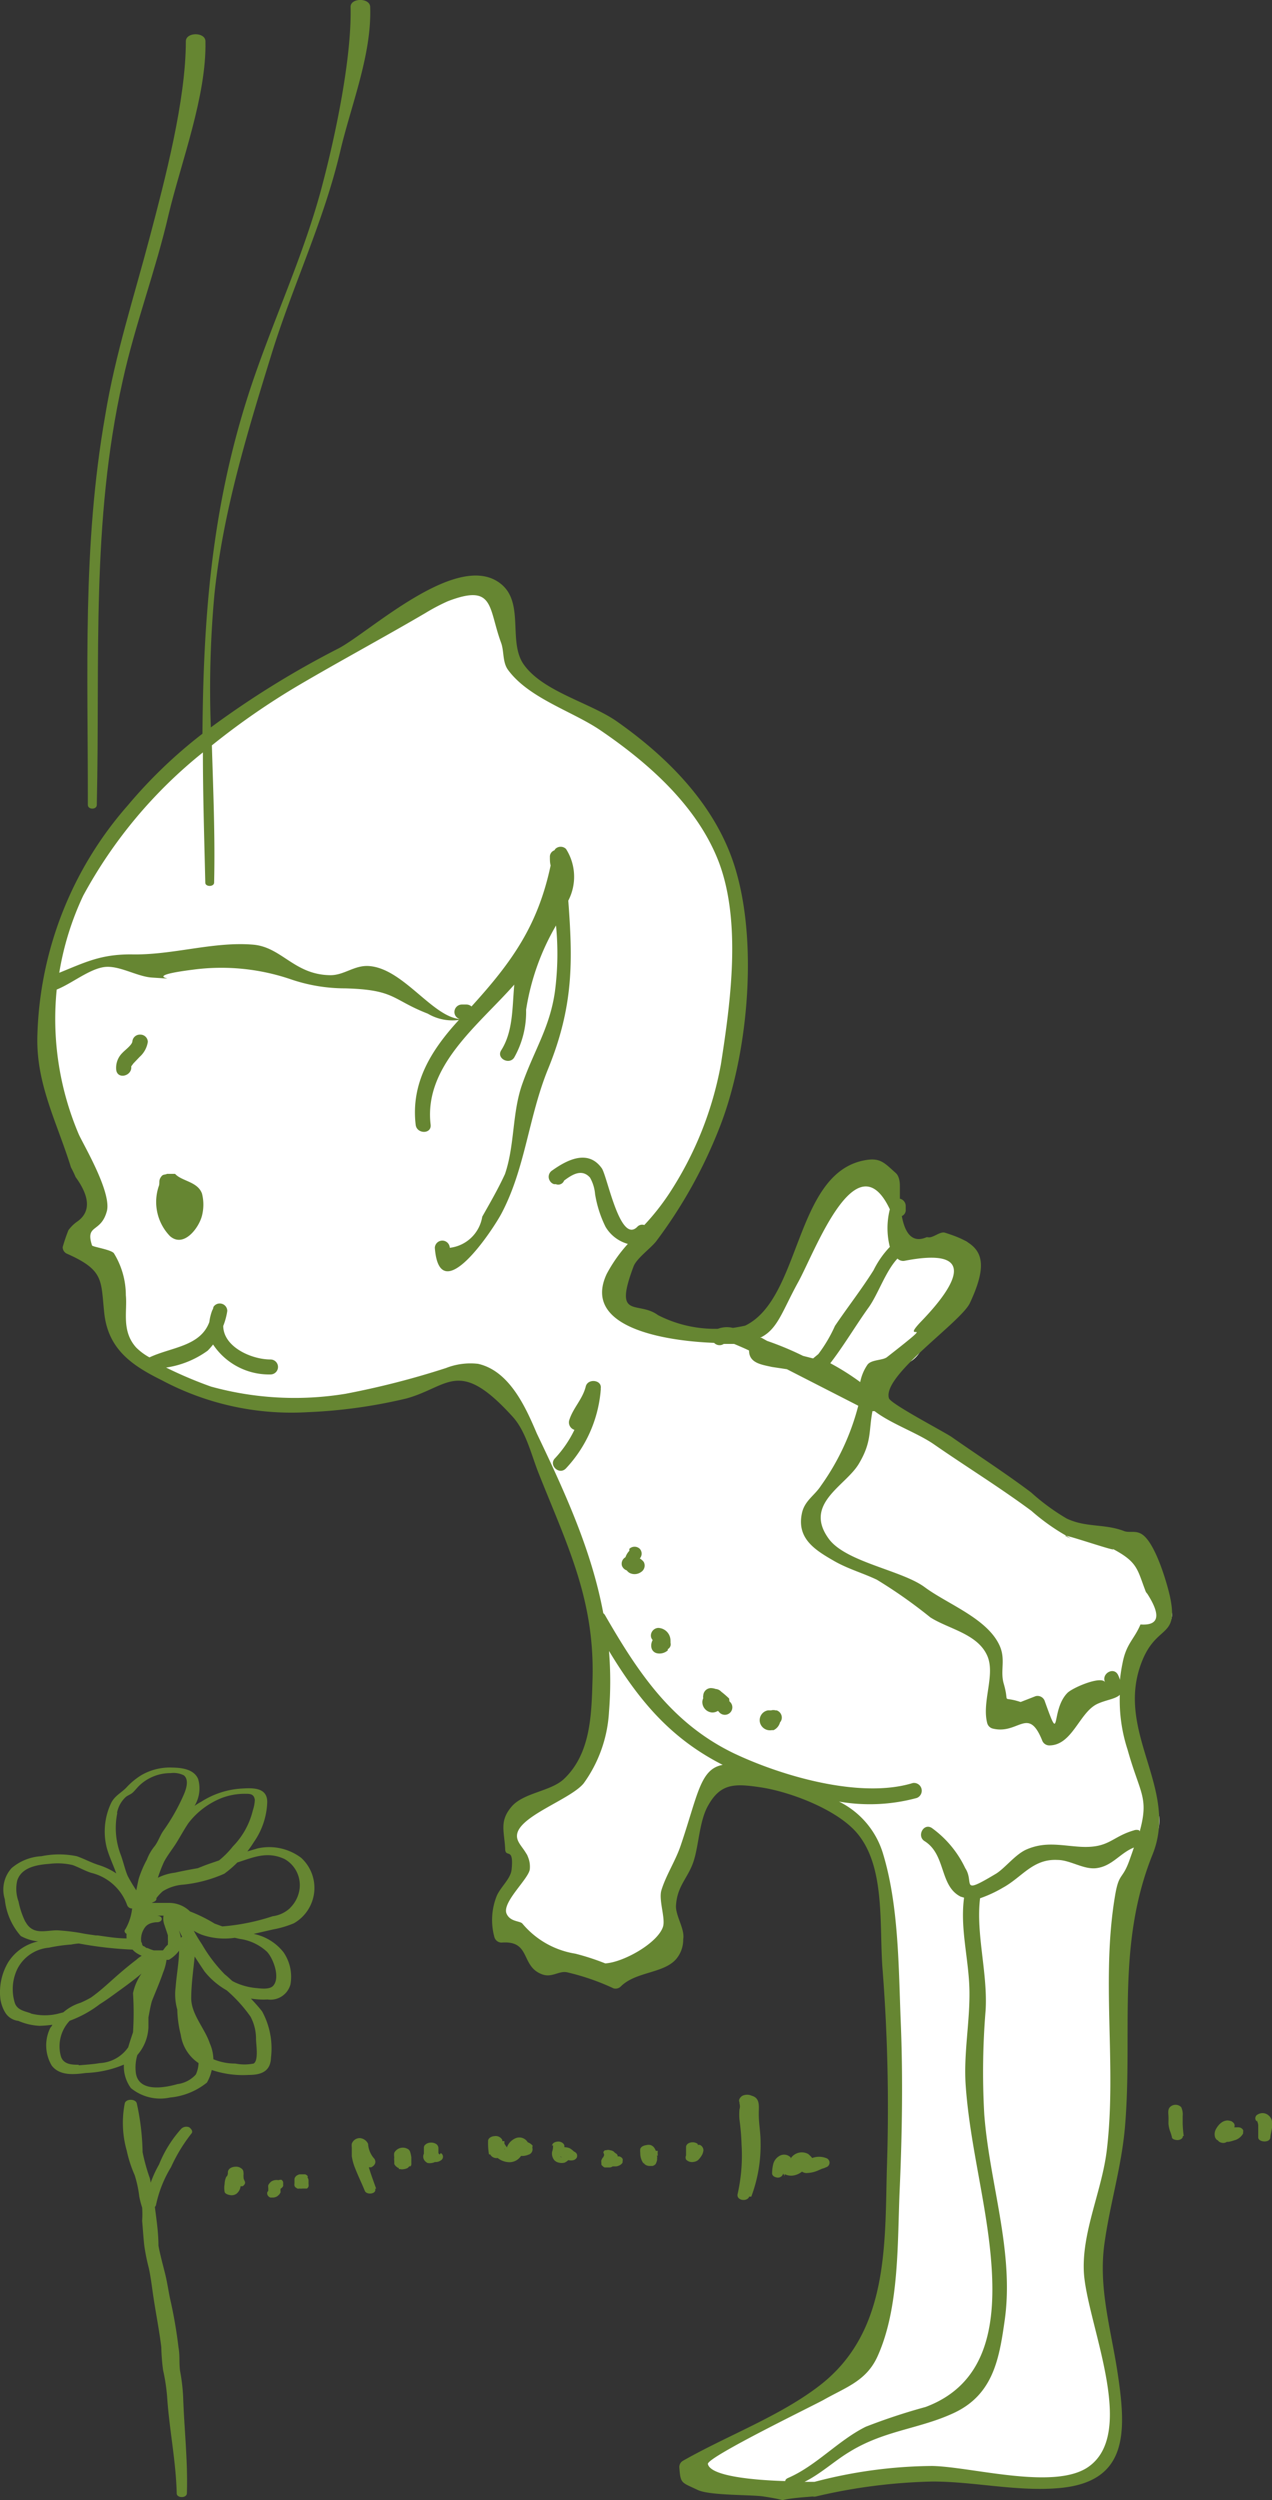<svg id="Layer_1" data-name="Layer 1" xmlns="http://www.w3.org/2000/svg" viewBox="0 0 85.01 167"><rect x="0" y="0" width="85.01" height="167" fill="#333333" stroke="none"/><defs><style>.cls-1{fill:#fff;}.cls-2{fill:#668632;}</style></defs><path class="cls-1" d="M72.12,168.2c.31-.06.62-.14.92-.23a10.46,10.46,0,0,1,1.12,0,10.32,10.32,0,0,0,1.9-.46,8.58,8.58,0,0,0,.83-.35,4.42,4.42,0,0,1,1.31,0h3.69a11,11,0,0,1,2.21.26,12.11,12.11,0,0,0,2.55.17c.64,0,1.32.06,1.95,0a8.65,8.65,0,0,0,1.33-.25,4.23,4.23,0,0,0,1.3-.38,3.68,3.68,0,0,0,1-2.14v-1.9a12.47,12.47,0,0,0-.42-3.44c-.22-.78-.25-1.58-.4-2.37s-.31-1.65-.47-2.47a5.27,5.27,0,0,1-.17-2.2c.11-.27.23-.53.36-.79.15-.51.25-1.14.37-1.66a8.38,8.38,0,0,1,.25-1.23,2.31,2.31,0,0,0,.27-1.09,10.53,10.53,0,0,1,.2-1.48,9.38,9.38,0,0,1,.12-1.3c.18-.68.15-1.43.27-2.12a10.91,10.91,0,0,0-.17-2.55c0-.65-.19-1.24-.2-1.89s0-1.59,0-2.39a5.57,5.57,0,0,1,0-1c.06-.43.34-.77.42-1.21a13,13,0,0,0,.2-2.16v-2a5.19,5.19,0,0,1,.15-2c.65-1.51,2.39-2.51,2.19-4.34a9.18,9.18,0,0,0-.59-1.84c-.31-.93-.74-1.82-1-2.74a5.86,5.86,0,0,1-.32-1.23,4.79,4.79,0,0,0,0-1.31c-.24-.71-.59-1-.18-1.78a2,2,0,0,0,.44-1.18v-1c0-1,.53-1.3,1.48-1.31a1.13,1.13,0,0,0,1-.86c.13-.45-.17-.7-.4-1.06-.44-.72-1.23-.93-1.14-1.9.06-.71.11-1.65-.55-2.14a1.22,1.22,0,0,0-.89-.2c-.62,0-1.26.41-1.89.3a6,6,0,0,1-1.51-.66c-.58-.31-1.07-.73-1.64-1.06s-1.08-.89-1.65-1.28-1.32-1.07-2-1.54-1.23-.66-1.81-1a9.35,9.35,0,0,1-1-.63c-.12-.14-.24-.27-.37-.4s-.39-.1-.58-.23c-.6-.42-1-1-1.67-1.36a13.21,13.21,0,0,0-1.85-1c-.43-.18-1.21-.12-1.37-.65s-.11-1.46.43-1.66l1-.37c.35-.14.61,0,1-.08a2,2,0,0,0,1.22-1.13c.15-.47.11-1,.51-1.38a3,3,0,0,1,.91-.37,3,3,0,0,0,1-.64,2.37,2.37,0,0,0,.54-1.75v-.9c0-.44.21-.83.22-1.28s0-.75-.42-.85a4.79,4.79,0,0,0-1.07,0,5.64,5.64,0,0,0-2.12.8c-.62.32-1.06.25-1.25-.49a11,11,0,0,1,.19-2.56v.26c-.42-.27-.29-1.2-.42-1.62a2,2,0,0,0-.59-1.1c-1.49-1-3.15,1.35-3.76,2.36a10.13,10.13,0,0,0-1,1.69c-.18.45-.24.93-.43,1.36A27,27,0,0,1,70.26,88c-.45.8-.85,1.63-1.3,2.43a1.65,1.65,0,0,1-.29.45,1.13,1.13,0,0,1-.76.29c-.93,0-1.93-.06-2.86-.07a4.38,4.38,0,0,1-1.71-.37c-.21-.1-.41-.24-.62-.33a6.22,6.22,0,0,0-1.13-.2c-.49-.1-1-.46-1.48-.54a6.36,6.36,0,0,1-1.22-.21c-.48-.21-.61-.31-.64-.9a1.52,1.52,0,0,1,.43-1.27,9.82,9.82,0,0,1,1.06-1.17c.4-.37.7-.73,1.06-1.12a9.93,9.93,0,0,0,1.64-2.37c.51-1,1.16-2,1.7-3a31,31,0,0,0,1.69-3.82,24.39,24.39,0,0,0,.74-4.25,8.62,8.62,0,0,0,.16-1.68V69c0-.5.19-.89.23-1.38.1-1.23,0-2.53,0-3.77V62.29a10.33,10.33,0,0,0-.43-1.89,12.13,12.13,0,0,0-.69-2,6,6,0,0,0-.36-1,8.8,8.8,0,0,0-.64-.73c-.45-.55-.84-1.13-1.26-1.7-.24-.34-.6-.52-.86-.83A5.84,5.84,0,0,0,61.64,53c-1-.7-1.81-1.72-2.85-2.38-.25-.15-.49-.22-.74-.35s-.54-.48-.85-.66-.58-.31-.86-.47-.71-.27-1.06-.47a7,7,0,0,1-1-.63c-.44-.34-.9-.55-1.35-.85-.17-.12-.25-.27-.41-.38s-.31-.07-.49-.42a4.46,4.46,0,0,1-.37-1.53,6.8,6.8,0,0,0-.57-3.36c-.26-.5-.65-.5-1.09-.5-.67,0-1.51-.18-2.07.2a6.42,6.42,0,0,1-1.09.68A7.88,7.88,0,0,0,45,43a8.93,8.93,0,0,1-1.21,1c-.86.49-1.77.92-2.64,1.39-.18.1-.36.25-.53.36a23.25,23.25,0,0,1-2.26,1.06,15.62,15.62,0,0,0-1.74.86c-.28.21-.3.42-.53.66a10.23,10.23,0,0,1-2.26,1.42,11.43,11.43,0,0,0-1.7,1c-.8.69-1.42,1.51-2.29,2.17A17.33,17.33,0,0,0,28,54.2c-.29.3-.27.67-.54,1-.72.92-1.83,1.58-2.44,2.61a10.39,10.39,0,0,1-.67,1.28,12.42,12.42,0,0,0-1.88,3.3A3,3,0,0,0,22,63.46a4.48,4.48,0,0,1-.15.89c-.11.42,0,.85-.09,1.27a9.77,9.77,0,0,1-.32,1.32,10,10,0,0,0-.69,3.38A13.53,13.53,0,0,0,21,74.53c.38,1.17,1,2.25,1.43,3.38.32.83,0,1.6.69,2.28a4,4,0,0,1,.8.9,4.31,4.31,0,0,1,.42,1.49c0,.81-2.46,1.92-1.93,2.69.22.31,2.34.41,2.51.75a5.2,5.2,0,0,1,.43,1v.6c0,.21.21.39.24.62.05.42-.88.46-.45,1.28.56,1.09.33,2.08,1.23,2.75a9.16,9.16,0,0,0,1.32,1c.59.28,1.3.4,1.91.66.41.18.75.47,1.15.66a9.7,9.7,0,0,0,1.9.58,12.67,12.67,0,0,1,2,.24l.91.41a6.53,6.53,0,0,0,1.25,0c1.37,0,2.66-.4,4-.43a5.75,5.75,0,0,0,1.7-.21C43.2,95,44,95,44.7,94.79c1.55-.48,4.24-2.2,5.87-1a6.52,6.52,0,0,1,1.77,2.39c.25.58.61,1.07.89,1.64s.42,1,.67,1.57c.46,1,.59,2.15,1.15,3.16a16.33,16.33,0,0,1,1,1.59,8.8,8.8,0,0,0,.42,1,4.83,4.83,0,0,1,.54,1c.13.46.21.92.33,1.36s.27.71.36,1a10.28,10.28,0,0,1,0,2.6V114c0,.51.22.9.21,1.44A7.13,7.13,0,0,1,58,117c-.1.49-.49.84-.61,1.28a2.22,2.22,0,0,0,0,.63,6.61,6.61,0,0,1-.3.85,1.81,1.81,0,0,1-.59,1,9,9,0,0,1-.84.52c-.37.27-.63.68-1,.93a4.15,4.15,0,0,1-1,.47,1.78,1.78,0,0,0-.65,0,2.14,2.14,0,0,0-.74.44c-.52.38-.54.57-.53,1.19,0,.79-.07.85.64,1.14.39.16.61.21.64.64s-.35.75-.65,1.14a7.29,7.29,0,0,0-.52,1c-.13.23-.3.49-.41.73a3.1,3.1,0,0,0-.17.73c-.18.73-.37,2.22.9,1.54.36-.19.63-.47,1.07-.12a1.41,1.41,0,0,1,.41,1c0,.44-.07.71.2,1.06s.62.35,1.07.32a4.76,4.76,0,0,0,1.27-.43c.32-.1.81-.34,1.17-.2.55.22.83,1.69,1.59,1.5.25-.07.54-.62.68-.86.36-.59.4-.66,1.11-.65.93,0,2.24.16,2.24-1.16a8.06,8.06,0,0,0-.42-1.53,5,5,0,0,1,0-1.8,10.86,10.86,0,0,1,.85-1.62,4.91,4.91,0,0,0,.81-2.49,8.36,8.36,0,0,1,.41-1.78,4.24,4.24,0,0,1,.49-1.88,2.38,2.38,0,0,1,1-.62c.67-.21,1.26.38,1.81.71s.9.19,1.47.32,1,.53,1.6.63a2.27,2.27,0,0,1,1.56.63,3.05,3.05,0,0,0,1.23.8c.46.13.53.09.85.46a1.07,1.07,0,0,0,.6.44c.22.08.35,0,.53.19s.13.52.19.75a6.18,6.18,0,0,0,.41,1,6.41,6.41,0,0,1,.55,2.32c.1,1,.22,2,.22,3a14.68,14.68,0,0,0,.21,3.24,25.28,25.28,0,0,1,.21,5.36v7c0,1.4-.22,2.77-.21,4.17a16.5,16.5,0,0,1,0,2.63c-.07.43-.31.82-.4,1.25a7.46,7.46,0,0,1-.28,1.13,4.11,4.11,0,0,0-.37,1.58,4.51,4.51,0,0,1-.3,1.62,3,3,0,0,1-1.14,1.47,13.83,13.83,0,0,1-2,1c-1.39.69-2.42,1.81-3.92,2.34a15.78,15.78,0,0,0-2.09.75c-.67.37-1.13,1.09-1.82,1.37a4.59,4.59,0,0,0-1.37.62c-.47.52.33.9.78,1,1.09.32,2.35-.17,3.45.06.75.15,1.32.65,2.12.67a2.54,2.54,0,0,0,.86-.18A5.81,5.81,0,0,1,72.12,168.2Z" transform="translate(-17.73 -1.9)"/><path class="cls-2" d="M95.92,108.54c-.17-.78-.94-3.52-1.85-4.14-.44-.3-.86-.09-1.22-.23-1.3-.5-2.55-.22-3.84-.84a14.45,14.45,0,0,1-2.37-1.74c-1.73-1.3-3.52-2.45-5.29-3.69-.43-.31-4.1-2.22-4.21-2.6-.47-1.52,4.8-5.07,5.41-6.36,1.53-3.26.54-4-1.67-4.7-.35-.1-.82.4-1.16.3h-.06c-.86.38-1.42-.1-1.66-1.41a.43.43,0,0,0,.26-.44v-.26a.5.5,0,0,0-.39-.46c0-.27,0-.56,0-.87s-.07-.67-.28-.85c-.81-.72-1.06-1.09-2.29-.8-4.46,1.08-4.07,9.21-7.77,11-.27.06-.55.11-.82.15a1.69,1.69,0,0,0-1,.06,8.34,8.34,0,0,1-4-.91c-1.35-1-3,.36-1.64-3.25.2-.54,1.14-1.21,1.51-1.68a32,32,0,0,0,4.21-7.53c1.89-4.74,2.58-12,1.19-17C65.82,56,62.6,52.66,59,50.12c-1.78-1.27-4.95-2-6.25-3.81-1.07-1.47,0-4-1.43-5.31-2.83-2.57-8.93,3.18-11,4.23a61.35,61.35,0,0,0-8.5,5.26,69.27,69.27,0,0,1,.24-8.88c.57-5.5,2.16-10.69,3.8-16C37.28,21,39.36,16.72,40.47,12c.72-3.08,2.11-6.44,2-9.63,0-.63-1.33-.63-1.31,0,.08,3.38-1,8.5-1.84,11.7-1.23,4.83-3.47,9.46-5,14.22-2.48,7.72-3,15-3.06,22.62a32.18,32.18,0,0,0-5,4.8A24.26,24.26,0,0,0,20.23,71c-.12,3.26,1.29,5.81,2.24,8.87.11.21.22.43.31.65,1,1.37,1,2.38.08,3a2.48,2.48,0,0,0-.56.56,11.35,11.35,0,0,0-.38,1.12.48.48,0,0,0,.25.43c2.55,1.12,2.29,1.79,2.53,4,.27,2.43,1.89,3.5,3.85,4.47a18.43,18.43,0,0,0,9.74,2.13,34.38,34.38,0,0,0,6.62-.92c2.83-.79,3.48-2.74,7.07,1.21.92,1,1.27,2.62,1.78,3.87,1.89,4.75,3.72,8.37,3.57,13.69-.07,2.27-.09,4.94-1.92,6.66-.89.83-2.7.9-3.5,1.85s-.49,1.59-.42,2.77c0,.73.6-.18.43,1.43-.06.61-.76,1.18-1,1.77a4.33,4.33,0,0,0-.15,2.73.5.5,0,0,0,.48.37c2-.16,1.24,1.61,2.74,2.13.63.22,1.09-.25,1.62-.15a15.66,15.66,0,0,1,3.13,1.08.5.5,0,0,0,.48-.13c1-1,2.86-.86,3.7-1.83a2,2,0,0,0,.47-1.32c.13-.69-.54-1.59-.48-2.29.09-1.29.79-1.79,1.16-2.88s.39-2.75,1-3.79c.82-1.45,1.75-1.45,3.43-1.2,1.92.27,5.06,1.43,6.45,3,2,2.27,1.52,6.27,1.77,9.25A119.55,119.55,0,0,1,77,146.78c-.13,5.17.09,10.87-4.42,14.41-2.64,2.07-6.25,3.4-9.2,5.08a.48.48,0,0,0-.25.43c.08,1.13.14,1,1.22,1.52.81.39,3.62.31,4.42.44,2.46.38-.12.25,3.28,0a.46.46,0,0,0,.2,0,37.28,37.28,0,0,1,7.8-1c2.84,0,5.71.7,8.55.43,4.6-.45,4.42-3.84,3.79-7.89-.45-2.85-1.25-5.53-.85-8.42.37-2.69,1.15-5.12,1.38-7.88.52-6.29-.59-12.1,1.84-18.13,1.74-4.33-2.36-8-.84-12.54C94.92,110.25,96.55,111.49,95.92,108.54ZM79.34,90.12c-1.68,1.74,1.48-.54-2.34,2.44-.29.22-1.07.15-1.31.52a3.1,3.1,0,0,0-.47,1.14,16.46,16.46,0,0,0-2-1.26c.91-1.18,1.71-2.54,2.58-3.75.62-.88,1.12-2.4,1.91-3.24a.54.54,0,0,0,.47.15C83,85.18,81.78,87.58,79.34,90.12Zm-8.27-2.57c1.11-2,3.89-9.61,6.13-4.87a5.08,5.08,0,0,0,0,2.51,6.25,6.25,0,0,0-1.09,1.56c-.81,1.29-1.73,2.46-2.58,3.72a9.58,9.58,0,0,1-1.11,1.88l-.35.29-.67-.17a20.7,20.7,0,0,0-2.4-1l-.38-.21-.09,0C69.71,90.7,70,89.49,71.07,87.55Zm-7.86,37.66c-.34,1-1,2-1.29,3-.16.67.29,1.83.12,2.39-.35,1.09-2.64,2.38-3.86,2.45a16.22,16.22,0,0,0-2-.65,5.8,5.8,0,0,1-3.53-2c-.15-.2-.81-.11-1.06-.66-.35-.76,1.51-2.36,1.55-3,.09-1.13-.86-1.53-.86-2.2,0-1.3,3.57-2.42,4.46-3.52a9,9,0,0,0,1.69-4.77,25.13,25.13,0,0,0,0-4.07c2,3.3,4.1,5.83,7.6,7.61C64.51,120.06,64.37,121.81,63.21,125.21Zm29.07,3.15c-1,5.68.1,11.45-.58,17.16-.32,2.68-1.62,5.34-1.54,8,.09,3.3,3.67,10.81.31,13.16-2.26,1.58-7.77,0-10.43-.06a31.68,31.68,0,0,0-7.87,1.06l-.09,0-.58,0c1.09-.54,2-1.4,3-2,2.35-1.45,4.7-1.53,7-2.61,2.57-1.21,3-3.54,3.36-6.07.69-4.63-1-9.23-1.35-13.87a50.24,50.24,0,0,1,.09-6.94c.15-2.5-.66-5.12-.37-7.49,0,0,0,0,0,0a8.51,8.51,0,0,0,1.53-.71c1.28-.7,2-1.94,3.65-1.85.83,0,1.74.65,2.58.55,1.07-.13,1.58-1,2.52-1.38-.09.27-.19.55-.3.86C92.75,127.45,92.53,127,92.28,128.36Zm1.58-4.2a.5.5,0,0,0-.34,0c-1.52.44-1.65,1.21-3.6,1.1-1.29-.08-2.34-.37-3.61.19-.73.33-1.4,1.22-2,1.6-2.49,1.49-1.43.61-2.07-.36A7,7,0,0,0,80,124c-.55-.34-1,.53-.5.87l0,0c1.47.9,1,3,2.43,3.72l.23.07c-.28,2.1.33,4.13.36,6.24s-.4,4.17-.25,6.32c.29,4.1,1.46,8.06,1.73,12.11s-.4,7.85-4.41,9.35a39.82,39.82,0,0,0-4,1.32c-1.85.92-3.31,2.61-5.19,3.42-.14.06-.19.14-.19.21-2.06-.06-5-.32-5.17-1.14-.09-.45,7.25-4,7.76-4.3,1.51-.85,2.85-1.26,3.59-2.92,1.47-3.27,1.31-7.67,1.47-11.17.16-3.66.22-7.44.07-11.1s-.12-7.86-1.22-11.39a5.71,5.71,0,0,0-2.91-3.37A12,12,0,0,0,79,122a.52.52,0,0,0-.26-1c-3.54,1.09-8.86-.5-12-2-4.11-2-6.35-5.35-8.58-9.22a.43.43,0,0,0-.11-.12c-.77-4.12-2.47-7.89-4.44-12C52.9,96,51.82,93.48,49.68,93a4.46,4.46,0,0,0-2.14.28A55.47,55.47,0,0,1,40.83,95a21,21,0,0,1-9-.48,27.86,27.86,0,0,1-3-1.27,6.28,6.28,0,0,0,2.78-1.13,4.59,4.59,0,0,0,.36-.41,4.49,4.49,0,0,0,3.64,2l.08,0h.12a.5.5,0,0,0,0-1c-1.28,0-3.15-.84-3.16-2.24a4.6,4.6,0,0,0,.27-1,.5.5,0,0,0-.5-.5.49.49,0,0,0-.43.24c0,.1-.07.19-.1.28h0a0,0,0,0,1,0,0,3.44,3.44,0,0,0-.17.72c-.61,1.64-2.54,1.67-4,2.36a3.88,3.88,0,0,1-.89-.66c-1-1.11-.58-2.44-.69-3.49a5.36,5.36,0,0,0-.8-2.81c-.21-.25-1.43-.42-1.46-.52-.47-1.45.61-.8,1-2.32.29-1.29-1.6-4.45-1.89-5.11A19.67,19.67,0,0,1,21.52,68h0v0c1-.4,2.15-1.35,3.15-1.5s2.21.64,3.23.7c2.73.17-1.45,0,2.74-.53a14.38,14.38,0,0,1,6.51.64,11.26,11.26,0,0,0,3.64.61c3.38.09,3.11.75,5.53,1.69a3.23,3.23,0,0,0,2.08.42c-1.84,2-3.22,4.19-2.89,7,.07.63,1.07.64,1,0-.47-3.92,3.19-6.64,5.59-9.36-.14,1.53-.07,3.12-.87,4.38-.35.54.52,1,.86.5v0a6.19,6.19,0,0,0,.8-3.2,16.08,16.08,0,0,1,2-5.63,19.54,19.54,0,0,1-.07,4.39c-.34,2.43-1.38,3.91-2.19,6.21-.68,1.93-.49,4.06-1.15,6-.46,1-1,1.93-1.52,2.85a2.49,2.49,0,0,1-2.17,2.08.5.5,0,0,0-.52-.48.5.5,0,0,0-.48.48h0c.32,4.21,3.93-1.27,4.48-2.34,1.57-3,1.78-6.37,3.07-9.56C56.1,69.07,56,66,55.71,62.06a3.46,3.46,0,0,0-.15-3.45.51.51,0,0,0-.72,0h0l-.06.09a.45.45,0,0,0-.3.45c0,.19,0,.38.05.56-.85,4-2.56,6.42-5.29,9.42a.51.51,0,0,0-.33-.13H48.6a.5.5,0,0,0-.5.5.48.48,0,0,0,.37.47h0c-1.85-.15-3.78-3.36-6.06-3.54-1-.08-1.68.63-2.63.61C37.38,67,36.56,65.16,34.64,65c-2.69-.22-5.4.72-8.16.65-2,0-3,.5-4.79,1.23a19.37,19.37,0,0,1,1.6-5.15,31.42,31.42,0,0,1,8-9.57c0,2.84.09,5.72.16,8.7,0,.29.58.29.59,0v0c.07-3.08-.06-6.12-.15-9.17a48.87,48.87,0,0,1,5.91-4.08c2.75-1.61,5.61-3.15,8.36-4.76a13.37,13.37,0,0,1,1.5-.79c3.13-1.2,2.69.42,3.56,2.78.21.57.08,1.31.48,1.83,1.4,1.88,4.26,2.73,6.14,4,3.22,2.19,6.51,5.08,7.94,8.84,1.5,4,.78,9.32.13,13.48a23.37,23.37,0,0,1-3.44,8.61,15.74,15.74,0,0,1-1.68,2.13.44.44,0,0,0-.47.12c-1.15,1.17-2-3.37-2.37-3.91-.91-1.28-2.3-.58-3.31.14a.5.5,0,0,0-.16.7.48.48,0,0,0,.28.22h.12a.42.42,0,0,0,.55-.24v0c.5-.37,1.17-.83,1.73-.2a2.67,2.67,0,0,1,.34,1.1,7.68,7.68,0,0,0,.7,2.19,2.51,2.51,0,0,0,1.49,1.14,9.89,9.89,0,0,0-1.41,2c-1.7,3.61,3.95,4.49,7.18,4.61a.27.27,0,0,0,.08.07.5.5,0,0,0,.56,0h.69c.26.11.6.25,1,.44,0,.84.82.94,1.53,1.1l1,.15,4.77,2.44a16.08,16.08,0,0,1-2.5,5.35c-.43.66-1.1,1-1.27,1.85-.35,1.69.9,2.45,2.19,3.19.92.52,1.87.78,2.82,1.23a32.94,32.94,0,0,1,3.58,2.52c1.23.78,3.15,1.09,3.8,2.56.56,1.27-.38,3.08,0,4.51a.51.51,0,0,0,.35.35c1.73.44,2.37-1.52,3.31.77a.51.51,0,0,0,.48.36c1.54,0,2-2.17,3.19-2.76.58-.28,1.23-.33,1.53-.62a10.6,10.6,0,0,0,.52,3.67c.82,2.94,1.44,3.15.81,5.45ZM92.75,113a10.64,10.64,0,0,0-.17,1.11,2.26,2.26,0,0,0-.13-.33c-.29-.58-1.15-.07-.86.5-.24-.48-2.2.36-2.53.71-1.14,1.17-.4,3.64-1.5.56a.51.51,0,0,0-.62-.35l-1,.39c-1.37-.45-.7.25-1.13-1.23-.25-.87.15-1.61-.28-2.55-.83-1.81-3.48-2.76-5-3.89s-5.27-1.67-6.41-3.23c-1.71-2.34,1.11-3.52,2-5s.66-2.21.92-3.53l.14,0h0c1.12.86,2.89,1.46,4,2.24,2.12,1.47,4.36,2.85,6.48,4.42A14.1,14.1,0,0,0,89,104.49c.51.09,3.83,1.23,3,.82,1.76.91,1.72,1.38,2.27,2.82a.5.5,0,0,0,.13.22c.94,1.46.79,2.15-.45,2.06C93.53,111.41,93,111.68,92.75,113Z" transform="translate(-17.73 -1.9)"/><path class="cls-2" d="M89.31,104.68l-.32-.19C88.86,104.46,88.91,104.51,89.31,104.68Z" transform="translate(-17.73 -1.9)"/><path class="cls-2" d="M37.86,126a3.55,3.55,0,0,0-2.92-.63l-.68.2a7.07,7.07,0,0,0,.44-.63,4.93,4.93,0,0,0,.89-2.67c0-1-1-.94-1.71-.9a5.65,5.65,0,0,0-2.7.88,4.21,4.21,0,0,0-.45.28,2.23,2.23,0,0,0,.24-1.8c-.27-.64-1.07-.75-1.69-.76a3.8,3.8,0,0,0-2.11.51,4.7,4.7,0,0,0-1,.83c-.34.35-.75.53-1,1a4.44,4.44,0,0,0-.31,3c.16.59.44,1.16.64,1.73a4.51,4.51,0,0,0-1.17-.56c-.51-.16-1-.43-1.47-.59a5.86,5.86,0,0,0-2.36,0,3.34,3.34,0,0,0-2,.8,2.14,2.14,0,0,0-.45,2.07,4.35,4.35,0,0,0,1.07,2.46,3,3,0,0,0,1.16.36,3.15,3.15,0,0,0-2,1.39,3.92,3.92,0,0,0-.53,2.41,2.44,2.44,0,0,0,.32.94,1.18,1.18,0,0,0,.89.57,4,4,0,0,0,1.41.33,7.9,7.9,0,0,0,.85-.07c0,.08-.1.15-.14.23a2.64,2.64,0,0,0,.11,2.5c.54.7,1.51.59,2.28.49a7.2,7.2,0,0,0,2.54-.56,2.43,2.43,0,0,0,.47,1.57,3.08,3.08,0,0,0,2.61.63,4.6,4.6,0,0,0,2.47-1,2.86,2.86,0,0,0,.32-.84,6.53,6.53,0,0,0,2.48.33c.82,0,1.45-.23,1.48-1.15a5.17,5.17,0,0,0-.59-3.09c-.23-.3-.49-.58-.75-.86a5.17,5.17,0,0,0,1.11.06,1.38,1.38,0,0,0,1.53-1,2.88,2.88,0,0,0-.46-2.15,3.38,3.38,0,0,0-2-1.23l1.31-.3a6.64,6.64,0,0,0,1.38-.41,2.72,2.72,0,0,0,.49-4.37Zm-9.14,4.48c.07.23.16.46.23.7v.28a1,1,0,0,1,0,.24v.1h0v0a1.32,1.32,0,0,0-.25.28l-.08.1s-.08,0,0,0H28l-.21-.07-.21-.09h-.06l-.17-.12h-.05c.06,0,0,0,0,0l-.07-.1a0,0,0,0,1,0,0,.28.28,0,0,0-.06-.18,1.33,1.33,0,0,1,.31-1.05.82.82,0,0,1,.36-.21,1.34,1.34,0,0,1,.4-.06c.12,0,.3-.07.3-.22s-.18-.21-.3-.22l0,0h.42a1.18,1.18,0,0,0,.08.67Zm-1.24-.75h0Zm2.42,1.53-.08.08a3.92,3.92,0,0,0-.13-.49c.07.13.13.27.21.41ZM32.55,122a4.39,4.39,0,0,1,1.56-.28c.32,0,.59,0,.65.4a2.4,2.4,0,0,1-.13.7,5.18,5.18,0,0,1-1.34,2.42,5.78,5.78,0,0,1-.92.93c-.36.13-.72.24-1.07.38l-.35.14c-.51.09-1,.18-1.53.3a3.49,3.49,0,0,0-1.14.34,9.68,9.68,0,0,1,.41-1.06c.21-.4.5-.77.75-1.15s.58-1,.89-1.45A5.24,5.24,0,0,1,32.55,122Zm-7,1a1.93,1.93,0,0,1,.59-1.07c.14-.11.31-.16.45-.28s.34-.39.54-.56a3,3,0,0,1,2-.75,1.54,1.54,0,0,1,.89.15c.36.3.15.92,0,1.27a13.32,13.32,0,0,1-1.38,2.44c-.22.32-.32.67-.56,1a3.19,3.19,0,0,0-.53.91A7.24,7.24,0,0,0,27,127.4c-.06.26-.11.51-.16.77a10.38,10.38,0,0,1-.57-.95c-.16-.35-.29-.92-.45-1.37A5,5,0,0,1,25.57,123Zm-6.13,7.26a5.42,5.42,0,0,1-.45-1.34,2.47,2.47,0,0,1-.09-1.4c.29-.9,1.34-1.06,2.16-1.12a4.43,4.43,0,0,1,1.54.08c.42.15.81.38,1.24.52a3.4,3.4,0,0,1,2.4,2.14.34.34,0,0,0,.34.24,3.5,3.5,0,0,1-.44,1.37c-.12.14-.06.25.07.33a1.53,1.53,0,0,0,0,.3c-.65,0-1.3-.11-1.94-.2l-.13,0c-.33-.05-.67-.09-1-.16a13.71,13.71,0,0,0-1.57-.18C20.76,130.84,19.93,131.18,19.44,130.28Zm.36,6.12c-.43-.15-.87-.21-1.05-.66a3.11,3.11,0,0,1,.16-2.3A2.62,2.62,0,0,1,21,132a10.69,10.69,0,0,1,1.49-.21,4.46,4.46,0,0,1,.51-.07,25.29,25.29,0,0,0,3.59.41,1.35,1.35,0,0,0,.35.28,2.1,2.1,0,0,0,.26.13,2.42,2.42,0,0,0-.36.27c-.5.38-1,.8-1.46,1.21s-1,.91-1.57,1.31a6.53,6.53,0,0,1-.7.35,3.18,3.18,0,0,0-1.15.64l-.43.11A3.75,3.75,0,0,1,19.8,136.4ZM23,139.82c-.42,0-1,0-1.19-.53a2.48,2.48,0,0,1,.58-2.41,7.54,7.54,0,0,0,2-1.1l0,0c.4-.25.79-.53,1.17-.81.56-.4,1.1-.8,1.63-1.24a3.49,3.49,0,0,0-.57,1.31,20.67,20.67,0,0,1,0,2.61c-.11.33-.22.65-.32,1a2.46,2.46,0,0,1-1.9,1.06c-.45.08-1,.11-1.42.15Zm6.6,1.29c-.87.25-2.6.57-2.79-.74a2.87,2.87,0,0,1,.1-1.2,3,3,0,0,0,.74-1.85c0-.22,0-.44,0-.66.07-.37.13-.73.23-1.09.25-.63.53-1.26.75-1.91a3.44,3.44,0,0,0,.23-.85.88.88,0,0,0,.16,0,2.33,2.33,0,0,0,.68-.61l0-.08c0,.82-.17,1.68-.23,2.5a3.71,3.71,0,0,0,.11,1.52l0,.09a7.72,7.72,0,0,0,.23,1.59A2.75,2.75,0,0,0,31,139.71a2,2,0,0,1-.18.76,2,2,0,0,1-1.21.64Zm4.88-4.49a3.13,3.13,0,0,1,.36,1.47c0,.35.19,1.45-.16,1.65a3.13,3.13,0,0,1-1.22,0,3.74,3.74,0,0,1-1.47-.29h0a2.74,2.74,0,0,0-.24-1.06c-.33-1-1.23-1.92-1.24-3,0-.93.14-1.87.23-2.8.21.33.43.66.66,1a5.12,5.12,0,0,0,1.48,1.26,9.68,9.68,0,0,1,1.63,1.81ZM36,134.53c-.23.28-.81.2-1.12.17a4.27,4.27,0,0,1-1.44-.38l-.18-.09c-.17-.15-.33-.31-.51-.45a9.87,9.87,0,0,1-1.52-2,10.47,10.47,0,0,1-.55-.91,3.6,3.6,0,0,0,.52.26,4.64,4.64,0,0,0,2.22.21l.31.07a3.35,3.35,0,0,1,1.84.86c.42.44.9,1.71.43,2.26Zm1.13-5.19a2.1,2.1,0,0,1-1.18.56,14.32,14.32,0,0,1-3.36.68l-.52-.19a10,10,0,0,0-1.64-.81,2,2,0,0,0-1.36-.57c-.4,0-.8,0-1.2,0l.18-.09c.12-.07.15-.15.13-.23l.08-.1a3,3,0,0,1,.35-.36,3,3,0,0,1,1.36-.44,9,9,0,0,0,2.75-.73,6.89,6.89,0,0,0,.87-.75c1.09-.35,2-.77,3.16-.23a2,2,0,0,1,1,2,2.16,2.16,0,0,1-.62,1.25Z" transform="translate(-17.73 -1.9)"/><path class="cls-2" d="M27.61,132.07" transform="translate(-17.73 -1.9)"/><path class="cls-2" d="M30.38,144a.49.49,0,0,0-.54.1,8.05,8.05,0,0,0-1.48,2.38,7.49,7.49,0,0,0-.56,1.22,2.84,2.84,0,0,0-.06-.31,12.64,12.64,0,0,1-.48-1.73,16.33,16.33,0,0,0-.39-3.27c-.09-.3-.71-.31-.8,0a6.8,6.8,0,0,0,.13,3.17,8.39,8.39,0,0,0,.53,1.63,7.86,7.86,0,0,1,.31,1.44,6,6,0,0,0,.19.73,6.61,6.61,0,0,1,0,.89c.05.54.08,1.09.14,1.63a13.54,13.54,0,0,0,.31,1.54c.13.61.2,1.22.29,1.83.17,1.15.4,2.28.54,3.43a13.14,13.14,0,0,0,.12,1.54A13,13,0,0,1,28.9,162c.14,2.16.59,4.29.64,6.45,0,.33.67.33.68,0,.07-2.16-.18-4.29-.25-6.45a12.86,12.86,0,0,0-.21-1.75c-.07-.59,0-1-.1-1.54a30.57,30.57,0,0,0-.57-3.29c-.11-.54-.19-1.09-.32-1.62s-.33-1.25-.45-1.89c0-.87-.13-1.73-.24-2.59a.28.28,0,0,0,.08-.15,8,8,0,0,1,1-2.51,10.89,10.89,0,0,1,1.36-2.24C30.65,144.28,30.52,144.11,30.38,144Z" transform="translate(-17.73 -1.9)"/><path class="cls-2" d="M34,147.22a.78.78,0,0,0,0-.22.31.31,0,0,0-.15-.26.56.56,0,0,0-.37-.11c-.22,0-.51.11-.52.37h0v.09a.75.75,0,0,1-.05.16l0,0a.27.27,0,0,0-.07.08,1.28,1.28,0,0,0-.1.47,1.35,1.35,0,0,0,0,.49c0,.13.21.21.33.23a.57.57,0,0,0,.46-.08.75.75,0,0,0,.28-.51h0a.35.35,0,0,0,.14,0,.4.4,0,0,0,.13-.13.2.2,0,0,0,0-.21,1.34,1.34,0,0,1-.07-.18Z" transform="translate(-17.73 -1.9)"/><path class="cls-2" d="M35.6,148.32l0,0h0Z" transform="translate(-17.73 -1.9)"/><path class="cls-2" d="M36.33,147.53a.65.65,0,0,0-.47.09.78.78,0,0,0-.2.24.67.67,0,0,0,0,.2v.18l0,0,0,0h0v0h0l0,0-.06.08a.28.28,0,0,0,0,.18h0v0a.34.34,0,0,0,.2.19H36a.56.56,0,0,0,.28-.1l.12-.11.08-.13v-.06a1.21,1.21,0,0,1,0-.19.4.4,0,0,0,.17-.17.29.29,0,0,0,0-.13.38.38,0,0,0,0-.15.26.26,0,0,0-.12-.15A.78.78,0,0,0,36.33,147.53Zm.2.58s0,0,0,0v0Z" transform="translate(-17.73 -1.9)"/><path class="cls-2" d="M38.3,147.27v0a.37.37,0,0,0-.17-.13h-.37a.44.44,0,0,0-.16.06.29.29,0,0,0-.12.1.28.28,0,0,0-.07.17v.27a.43.43,0,0,0,0,.16.26.26,0,0,0,.07.11l.12.08a.43.43,0,0,0,.16,0,.49.49,0,0,0,.17,0H38l0,0h.24a.26.26,0,0,0,.11-.14.43.43,0,0,0,0-.16v-.27a.36.36,0,0,0-.07-.17Z" transform="translate(-17.73 -1.9)"/><path class="cls-2" d="M42.38,146.67l.16,0c.24-.12.36-.33.21-.57a1.61,1.61,0,0,1-.42-1h0a.67.67,0,0,0-.54-.38.56.56,0,0,0-.55.38h0a1,1,0,0,0,0,.24v.58a3.41,3.41,0,0,0,.23.83c.2.51.44,1,.64,1.49.12.3.81.22.69-.14h.07C42.69,147.6,42.51,147.11,42.38,146.67Z" transform="translate(-17.73 -1.9)"/><path class="cls-2" d="M45.14,145.7a.27.27,0,0,0-.06-.17.32.32,0,0,0-.13-.1.65.65,0,0,0-.87.27.79.79,0,0,0,0,.3,1,1,0,0,0,0,.25v.2a.55.55,0,0,0,.17.2.27.27,0,0,0,.14.07h0s0,.05,0,.06l-.07-.06.07.07h.08a.61.61,0,0,0,.27,0,.66.66,0,0,0,.2-.06.16.16,0,0,0,.08-.06.18.18,0,0,0,.07-.1v.07l.06-.08h0v.07a.28.28,0,0,0,.07-.23V146a2.13,2.13,0,0,0-.1-.42Z" transform="translate(-17.73 -1.9)"/><path class="cls-2" d="M47.11,145.82h0l-.08-.09v-.36a.35.35,0,0,0-.14-.25.62.62,0,0,0-.35-.1.59.59,0,0,0-.34.1l-.08.07a.28.28,0,0,0-.06.18.09.09,0,0,1,0,0h0v.39l0,0a.44.44,0,0,0,.08.5.61.61,0,0,0,.16.12.76.76,0,0,0,.3,0,.6.6,0,0,0,.19-.06l.06,0a.6.6,0,0,0,.34-.11.28.28,0,0,0,.11-.38.29.29,0,0,0-.11-.11Z" transform="translate(-17.73 -1.9)"/><path class="cls-2" d="M53.33,145.23A.73.73,0,0,0,53,145a.65.65,0,0,0-.84-.26,1.13,1.13,0,0,0-.37.28,1.17,1.17,0,0,0-.17.28l0,.05a2.4,2.4,0,0,1-.18-.26v-.17H51.3l0-.08a.5.5,0,0,0-.53-.25c-.17,0-.44.13-.42.34a4.34,4.34,0,0,0,.06.88l.08,0v0a.48.48,0,0,0,.5.24l0,0a1.31,1.31,0,0,0,.76.28.92.92,0,0,0,.8-.42l0,0a1.06,1.06,0,0,0,.49-.08.37.37,0,0,0,.27-.45l0-.07Zm-1.88.24C51.39,145.46,51.57,145.39,51.45,145.47Zm1.36,0Z" transform="translate(-17.73 -1.9)"/><path class="cls-2" d="M56.09,145.62l0,0,0,0h0l.08.08-.09-.09a1.39,1.39,0,0,0-.27-.21.89.89,0,0,0-.36-.07v-.08c0-.17-.23-.31-.42-.3s-.4.09-.41.3l.07-.07a1.14,1.14,0,0,1-.06.45.7.7,0,0,0,.15.57.59.59,0,0,0,.3.16.81.81,0,0,0,.38,0,.85.85,0,0,0,.25-.17.73.73,0,0,0,.36,0,.39.39,0,0,0,.21-.17.33.33,0,0,0,0-.24.4.4,0,0,0-.18-.16Zm-.93.34h.06l-.08-.08a.67.67,0,0,0,.15.14h0Z" transform="translate(-17.73 -1.9)"/><polygon class="cls-2" points="38.36 143.72 38.31 143.68 38.34 143.72 38.35 143.72 38.36 143.72"/><path class="cls-2" d="M56,145.57s0,0,.05.05h0Z" transform="translate(-17.73 -1.9)"/><path class="cls-2" d="M59.11,145.94H59a.11.11,0,0,0,0-.08.27.27,0,0,0-.1-.11l-.09-.06a.3.3,0,0,0-.08-.08.49.49,0,0,0-.23-.08.39.39,0,0,0-.26,0h-.08a.35.35,0,0,0-.11.13l.06.18s0,0,0,0a0,0,0,0,0,0,0h0a1.08,1.08,0,0,1-.08.19h0V146a1.28,1.28,0,0,0-.11.2.43.43,0,0,0,0,.16v.12a.2.2,0,0,0,.09.11.3.3,0,0,0,.13.09h.35a.36.36,0,0,0,.18-.07h.24a.66.66,0,0,0,.2-.06.42.42,0,0,0,.14-.09.27.27,0,0,0,.09-.12v-.1a.19.19,0,0,0-.06-.21A.42.42,0,0,0,59.11,145.94ZM59,146v0l0,0Z" transform="translate(-17.73 -1.9)"/><path class="cls-2" d="M61.41,145.31a.57.57,0,0,0-.18-.12.55.55,0,0,0-.31,0,.62.62,0,0,0-.23.07.33.33,0,0,0-.17.18,1.22,1.22,0,0,0,0,.27s0,0,0,.06a1.18,1.18,0,0,0,.22.65v-.07a.26.26,0,0,0,.11.14.51.51,0,0,0,.26.09h.23a.42.42,0,0,0,.21-.13,1.06,1.06,0,0,0,.09-.25l0,0a.2.2,0,0,0,0-.11l0,0,0,0a.21.21,0,0,0,0-.15h0v0a.29.29,0,0,0,0-.09l0,0,.05.08v-.09a1.22,1.22,0,0,1,0-.27l-.13,0A.82.82,0,0,0,61.41,145.31Z" transform="translate(-17.73 -1.9)"/><path class="cls-2" d="M64.14,146.3a.51.51,0,0,0,.3-.17,1.5,1.5,0,0,0,.23-.33,1.09,1.09,0,0,0,.07-.24.39.39,0,0,0-.25-.39h-.13s0,0,0-.06A.55.55,0,0,0,64,145c-.18,0-.4.1-.42.3v.58a.32.32,0,0,0,0,.27.55.55,0,0,0,.24.15A.62.62,0,0,0,64.14,146.3Zm-.2-1,0,0s0,0,0,0Z" transform="translate(-17.73 -1.9)"/><path class="cls-2" d="M67.8,148.63l.14,0a9.78,9.78,0,0,0,.62-3.67c0-.64-.13-1.27-.12-1.91,0-.46.1-1-.47-1.16a.75.75,0,0,0-.62,0c-.13.08-.29.26-.2.43v.08h0a.68.68,0,0,1,0,.4,4,4,0,0,0,0,.69,15.45,15.45,0,0,1,.14,1.67,11.68,11.68,0,0,1-.26,3.28C66.91,148.89,67.66,149,67.8,148.63Z" transform="translate(-17.73 -1.9)"/><path class="cls-2" d="M70.07,147.09l.1.16,0-.12a1,1,0,0,0,.71.06,1.28,1.28,0,0,0,.45-.23.54.54,0,0,0,.37.09,2,2,0,0,0,.75-.19l.23-.1a1.06,1.06,0,0,0,.25-.09.32.32,0,0,0,.23-.39.33.33,0,0,0-.23-.23,1.32,1.32,0,0,0-.92,0,1.72,1.72,0,0,0-.27-.27.89.89,0,0,0-1.17.3l0,0,0-.07a.61.61,0,0,0-.69-.13.88.88,0,0,0-.47.56,2.72,2.72,0,0,0-.08.63c0,.2.24.29.4.29A.36.36,0,0,0,70.07,147.09Zm.33-.79h0Z" transform="translate(-17.73 -1.9)"/><path class="cls-2" d="M96.77,143.25a1.12,1.12,0,0,0-.1-.6.53.53,0,0,0-.75,0h0c-.15.15-.11.4-.1.6s0,.34,0,.51a2.05,2.05,0,0,0,.1.48,2.8,2.8,0,0,1,.13.41c0,.16.28.21.41.2s.34-.1.32-.27h.06a7.93,7.93,0,0,1-.07-.84Z" transform="translate(-17.73 -1.9)"/><path class="cls-2" d="M100.39,144l-.17,0v0a.31.31,0,0,0,0-.23.49.49,0,0,0-.2-.18,1.09,1.09,0,0,0-.26-.05.76.76,0,0,0-.35.11,1.1,1.1,0,0,0-.23.2,1.51,1.51,0,0,0-.18.26.71.71,0,0,0-.06.57l.06.1a.27.27,0,0,0,.12.09.4.4,0,0,0,.26.16.41.41,0,0,0,.34-.06h.11a2.36,2.36,0,0,0,.38-.1.93.93,0,0,0,.6-.46v-.09a.33.33,0,0,0,0-.14.38.38,0,0,0-.19-.16A.69.69,0,0,0,100.39,144Z" transform="translate(-17.73 -1.9)"/><path class="cls-2" d="M102.44,143.15a.64.64,0,0,0-.33-.1.67.67,0,0,0-.34.1.28.28,0,0,0-.11.38s0,0,0,0l.06.08v-.08a.92.92,0,0,1,.1.32v.83c0,.31.77.39.81,0h0C102.66,144.21,103,143.53,102.44,143.15Z" transform="translate(-17.73 -1.9)"/><path class="cls-2" d="M26.58,71.44c0,.25-.5.6-.67.79a1.39,1.39,0,0,0-.41,1.16c.11.64,1.08.37,1-.26l0,0,.15-.2.42-.44a1.68,1.68,0,0,0,.54-1,.5.5,0,0,0-.52-.48A.5.5,0,0,0,26.58,71.44Z" transform="translate(-17.73 -1.9)"/><path class="cls-2" d="M29.43,80.31l-.53,0c-.2.09-.27,0-.42.22s-.07.34-.12.55a3.28,3.28,0,0,0,.73,3.39c.91.8,1.93-.53,2.14-1.37a3,3,0,0,0,0-1.47C30.94,80.82,29.88,80.81,29.43,80.31Z" transform="translate(-17.73 -1.9)"/><path class="cls-2" d="M57.88,94.76h0c0-.05,0-.09,0-.13.08-.56-.85-.67-1-.13-.21.87-.86,1.45-1.11,2.28a.52.52,0,0,0,.35.63,7.62,7.62,0,0,1-1.29,1.89c-.46.45.25,1.15.71.7h0a8.68,8.68,0,0,0,2.33-5.15A.32.32,0,0,1,57.88,94.76Z" transform="translate(-17.73 -1.9)"/><path class="cls-2" d="M60.49,106a.48.48,0,0,0,0-.64l0,0a.5.5,0,0,0-.7,0l0,.13a1.18,1.18,0,0,0-.26.43.5.5,0,0,0-.24.55.52.52,0,0,0,.33.33.61.61,0,0,0,.19.17.74.74,0,0,0,.76-.06.51.51,0,0,0,.18-.68A1,1,0,0,0,60.49,106Z" transform="translate(-17.73 -1.9)"/><path class="cls-2" d="M61.79,110.64h-.06a.52.52,0,0,0-.5.5.43.43,0,0,0,.12.31.75.75,0,0,0-.08.53.48.48,0,0,0,.35.35.83.83,0,0,0,.74-.19.56.56,0,0,0,0-.08.37.37,0,0,0,.18-.43.43.43,0,0,0,0-.11.85.85,0,0,0-.82-.88Zm-.12,1Zm.49.55h0A0,0,0,0,0,62.16,112.18Z" transform="translate(-17.73 -1.9)"/><path class="cls-2" d="M66.46,115.36a5.82,5.82,0,0,0-.53-.46.55.55,0,0,0-.37-.18,1,1,0,0,0-.33-.06h0a.52.52,0,0,0-.5.5.33.33,0,0,0,0,.17.83.83,0,0,0-.06.21.7.7,0,0,0,.65.75h0a.68.68,0,0,0,.39-.11l.06.06a.5.5,0,1,0,.71-.69h0Zm-1.32.29h0Z" transform="translate(-17.73 -1.9)"/><polygon class="cls-2" points="51.85 114.22 51.84 114.22 51.84 114.22 51.85 114.22"/><path class="cls-2" d="M69.64,116.15l-.07,0h0a.55.55,0,0,0-.31,0l-.06,0a.86.86,0,0,0-.16,0,.67.67,0,0,0-.53.77v0a.69.69,0,0,0,.8.55l.12,0a.8.8,0,0,0,.43-.52.47.47,0,0,0,.12-.31A.51.51,0,0,0,69.64,116.15Z" transform="translate(-17.73 -1.9)"/><path class="cls-2" d="M24.2,55.66v-.08c.22-9.57-.39-18.8,1.73-28.25C26.76,23.55,28.13,20,29,16.22c.84-3.51,2.54-7.92,2.46-11.56,0-.63-1.31-.63-1.31,0,0,3.95-1.4,9.25-2.39,13-1.05,4-2.33,7.9-3,12-1.54,8.76-1.14,17.13-1.16,26C23.6,56,24.2,56,24.2,55.66Z" transform="translate(-17.73 -1.9)"/></svg>